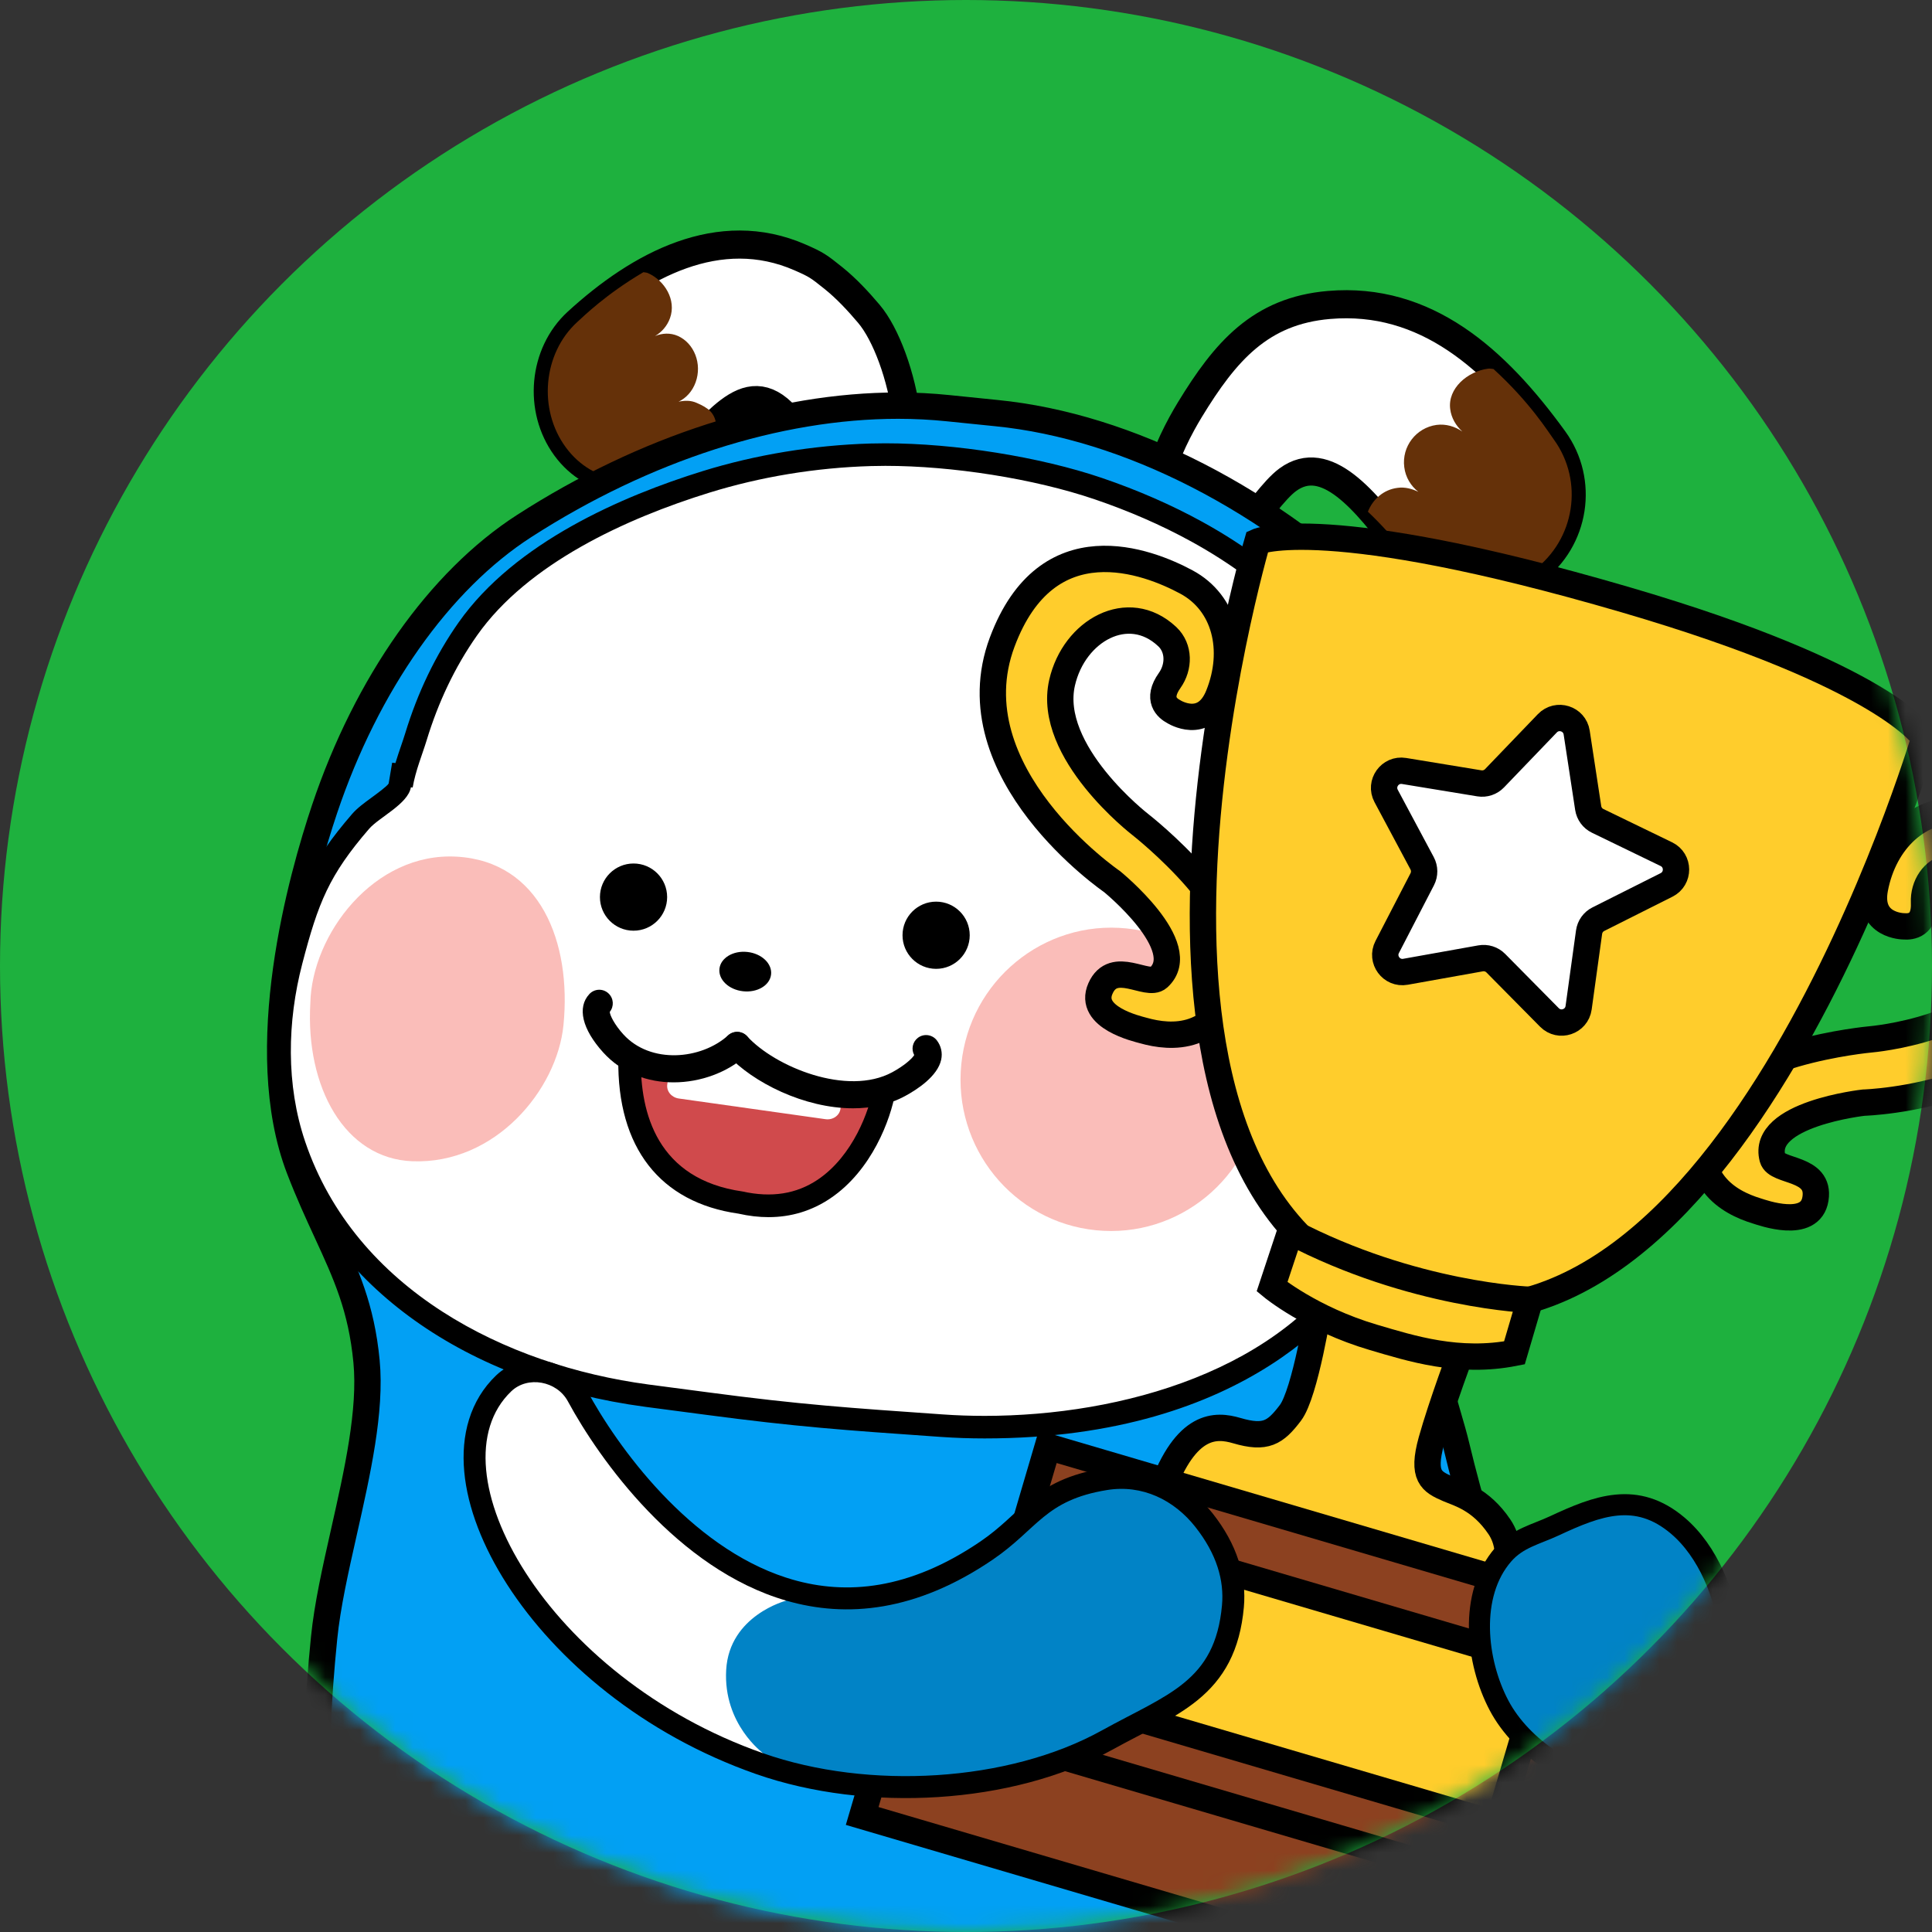<?xml version="1.0" encoding="UTF-8"?>
<svg width="110px" height="110px" viewBox="0 0 110 110" version="1.1" xmlns="http://www.w3.org/2000/svg" xmlns:xlink="http://www.w3.org/1999/xlink">
    <rect x="0" y="0" width="110" height="110" fill="#333333" stroke="none"/>
    <title>00.ALL_01.Element_02.Image_01.Default_profile18@1x</title>
    <defs>
        <circle id="path-1" cx="55" cy="55" r="55"></circle>
    </defs>
    <g id="Page-1" stroke="none" stroke-width="1" fill="none" fill-rule="evenodd">
        <g id="프로필이미지" transform="translate(-156, -167)">
            <g id="18" transform="translate(156, 167)">
                <mask id="mask-2" fill="white">
                    <use xlink:href="#path-1"></use>
                </mask>
                <use id="Oval" fill="#1EB13E" xlink:href="#path-1"></use>
                <g id="Group-105" mask="url(#mask-2)">
                    <g transform="translate(9, 12)">
                        <path d="M36.551,2.656 C37.478,3.062 37.605,3.152 38.462,3.84 C39.189,4.425 39.853,5.139 40.468,5.865 C42.443,8.198 43.994,15.52 41.195,17.13 C38.711,18.558 37.278,13.783 36.2,12.277 C33.782,8.901 32.055,11.982 29.62,14.168 C27.658,15.939 24.788,15.625 23.208,13.464 C21.626,11.303 21.915,8.124 23.86,6.34 C27.405,3.091 31.944,0.641 36.551,2.656" id="Fill-21" stroke="#000000" stroke-width="1.6" fill="#FFFFFF" fill-rule="evenodd"></path>
                        <path d="M30.672,10.941 C30.332,10.787 29.975,10.797 29.636,10.872 C30.062,10.664 30.419,10.285 30.606,9.766 C30.986,8.721 30.529,7.547 29.6,7.129 C29.165,6.938 28.706,6.965 28.295,7.134 C28.664,6.914 28.98,6.575 29.146,6.116 C29.526,5.072 28.832,3.965 27.896,3.552 C27.813,3.511 27.723,3.518 27.633,3.497 C25.479,4.764 24.205,6.03 23.861,6.34 C21.915,8.122 21.626,11.304 23.21,13.464 C24.789,15.624 27.658,15.937 29.62,14.167 C30.198,13.649 30.965,12.711 31.782,12.206 C31.705,11.495 31.312,11.219 30.672,10.941" id="Fill-23" stroke="none" fill="#653109" fill-rule="evenodd"></path>
                        <path d="M66.67,5.363 C62.752,5.696 60.762,8.017 58.741,11.334 C57.631,13.155 55.415,17.547 57.968,19.167 C60.755,20.936 62.687,16.509 64.325,15.311 C66.486,13.731 68.73,16.446 70.897,19.371 C72.64,21.738 75.96,22.237 78.316,20.482 C80.673,18.729 81.191,15.403 79.47,13.027 C76.145,8.438 72.175,4.895 66.67,5.363" id="Fill-25" stroke="#000000" stroke-width="1.6" fill="#FFFFFF" fill-rule="evenodd"></path>
                        <path d="M70.567,15.777 C70.991,15.717 71.392,15.829 71.754,16.002 C71.329,15.669 71.026,15.179 70.953,14.597 C70.802,13.422 71.629,12.354 72.788,12.193 C73.329,12.123 73.839,12.281 74.258,12.57 C73.9,12.241 73.633,11.805 73.568,11.289 C73.417,10.115 74.555,9.145 75.72,8.991 C75.825,8.973 75.925,9.005 76.031,9.009 C78.125,10.918 79.165,12.611 79.47,13.026 C81.192,15.4 80.673,18.729 78.314,20.482 C75.96,22.235 72.64,21.735 70.897,19.37 C70.383,18.676 69.67,17.883 68.883,17.134 C69.158,16.431 69.771,15.877 70.567,15.777" id="Fill-27" stroke="none" fill="#653109" fill-rule="evenodd"></path>
                        <path d="M40.403,119.108 C40.043,119.108 39.682,119.103 39.321,119.094 C26.127,118.791 16.855,113.996 12.509,105.231 C8.48,97.108 8.76,88.148 9.454,81.251 C9.637,79.424 10.097,77.377 10.585,75.213 C11.349,71.822 12.137,68.314 11.869,65.513 C11.577,62.447 10.701,60.545 9.593,58.138 C9.089,57.044 8.568,55.913 8.043,54.547 C5.423,47.724 8.176,37.949 9.481,34.062 C11.877,26.931 16.019,21.056 20.845,17.948 C27.704,13.528 35.265,11.095 42.135,11.095 C43.099,11.095 44.058,11.145 44.986,11.241 L47.728,11.52 C55.238,12.265 63.364,16.433 70.018,22.951 C74.12,26.968 76.994,33.556 77.903,41.026 C78.842,48.721 77.675,56.153 74.434,63.114 C74.058,63.925 73.579,64.754 73.115,65.553 L72.834,66.041 C72.954,66.91 73.206,67.773 73.471,68.683 C73.631,69.231 73.792,69.784 73.925,70.34 C74.301,71.921 74.75,73.528 75.185,75.079 C76.079,78.279 77.005,81.587 77.382,84.972 C78.085,91.285 77.064,100.18 73.201,105.817 C68.686,112.406 60.13,117.023 49.73,118.486 C48.507,118.659 47.169,118.79 45.862,118.867 L43.306,119.014 L43.114,118.255 L43.16,119.025 C42.242,119.079 41.322,119.108 40.403,119.108" id="Fill-29" stroke="#000000" stroke-width="1.5" fill="#02A0F4" fill-rule="evenodd"></path>
                        <path d="M44.905,12.007 L45.052,12.02 C44.965,12.012 44.905,12.007 44.905,12.007" id="Fill-33" stroke="none" fill="#02A0F4" fill-rule="evenodd"></path>
                        <path d="M47.063,69.256 C46.233,69.256 45.418,69.227 44.629,69.172 L44.34,69.152 C39.24,68.796 36.43,68.6 31.232,67.912 L27.826,67.461 C17.839,66.126 10.341,60.798 7.769,53.209 C6.706,50.079 6.641,46.353 7.585,42.72 C8.547,39.031 9.216,37.454 11.528,34.771 C11.773,34.488 12.134,34.223 12.517,33.943 C13.016,33.578 13.701,33.078 13.761,32.718 L13.862,32.121 L13.989,32.135 C14.117,31.628 14.285,31.138 14.438,30.689 C14.526,30.433 14.61,30.186 14.681,29.953 C15.374,27.679 16.368,25.611 17.639,23.805 C20.743,19.397 26.73,16.821 31.206,15.435 C34.16,14.519 37.4,13.988 40.573,13.894 C40.844,13.886 41.121,13.882 41.402,13.882 C45.311,13.882 50.074,14.644 53.537,15.822 C55.541,16.505 57.431,17.331 59.154,18.278 C64.033,20.964 67.621,24.702 69.53,29.086 C70.412,31.112 70.971,33.338 71.19,35.703 C71.284,36.739 71.368,38.067 71.419,39.347 C71.452,40.195 71.517,41.854 71.569,42.429 C71.733,44.246 71.788,45.206 71.838,46.086 C71.879,46.766 71.915,47.398 71.998,48.35 C72.306,51.91 70.529,56.401 68.763,59.417 C64.515,66.671 54.768,69.256 47.064,69.256 L47.063,69.256 Z" id="Fill-35" stroke="none" fill="#FFFFFF" fill-rule="evenodd"></path>
                        <path d="M41.406,13.24 C41.117,13.24 40.833,13.244 40.554,13.252 C37.322,13.347 34.023,13.889 31.015,14.821 C26.444,16.237 20.322,18.88 17.114,23.435 C15.804,25.295 14.779,27.425 14.067,29.765 C13.997,29.993 13.914,30.234 13.829,30.484 C13.725,30.787 13.615,31.109 13.514,31.445 L13.328,31.425 L13.128,32.612 C13.044,32.762 12.455,33.193 12.138,33.425 C11.725,33.727 11.335,34.012 11.042,34.351 C8.663,37.11 7.938,38.82 6.965,42.558 C5.989,46.309 6.058,50.165 7.16,53.416 C9.813,61.24 17.507,66.729 27.741,68.099 L29.598,68.343 L31.147,68.547 C36.339,69.237 39.137,69.432 44.216,69.787 L44.584,69.813 C45.394,69.869 46.228,69.898 47.061,69.898 C62.194,69.898 67.922,62.124 69.317,59.741 C71.134,56.638 72.96,52.001 72.637,48.294 C72.555,47.351 72.519,46.725 72.48,46.051 C72.429,45.183 72.373,44.2 72.208,42.371 C72.158,41.815 72.089,40.069 72.064,39.412 L72.06,39.322 C72.008,38.016 71.924,36.675 71.828,35.644 C71.603,33.21 71.028,30.917 70.119,28.829 C68.152,24.314 64.467,20.471 59.463,17.716 C57.711,16.752 55.787,15.91 53.744,15.214 C50.222,14.015 45.379,13.24 41.406,13.24 M41.406,14.524 C45.204,14.524 49.863,15.249 53.33,16.43 C55.231,17.078 57.084,17.873 58.843,18.841 C63.186,21.231 66.939,24.744 68.941,29.342 C69.827,31.375 70.346,33.556 70.55,35.762 C70.648,36.83 70.729,38.172 70.777,39.372 C70.803,40.041 70.874,41.873 70.929,42.486 C71.219,45.711 71.167,46.221 71.357,48.406 C71.652,51.787 69.936,56.141 68.209,59.092 C64.136,66.047 54.847,68.614 47.061,68.614 C46.246,68.614 45.447,68.586 44.673,68.531 C39.363,68.16 36.591,67.975 31.316,67.274 C30.181,67.123 29.034,66.976 27.912,66.826 C19.791,65.739 11.235,61.434 8.376,53.003 C7.278,49.765 7.353,46.167 8.208,42.881 C9.116,39.391 9.735,37.833 12.015,35.19 C12.577,34.539 14.234,33.773 14.394,32.826 L14.496,32.837 C14.655,31.89 15.052,30.938 15.295,30.139 C15.94,28.02 16.886,25.988 18.164,24.175 C21.051,20.075 26.66,17.514 31.395,16.048 C34.295,15.15 37.433,14.628 40.591,14.536 C40.858,14.528 41.129,14.524 41.406,14.524" id="Fill-37" stroke="none" fill="#000000" fill-rule="evenodd"></path>
                        <path d="M45.733,48.583 C45.25,53.33 48.679,57.566 53.388,58.044 C58.097,58.525 62.307,55.065 62.79,50.319 C63.272,45.577 59.845,41.34 55.137,40.861 C50.428,40.382 46.216,43.84 45.733,48.583" id="Fill-39" stroke="none" fill="#FABDB9" fill-rule="evenodd"></path>
                        <path d="M8.669,45.127 C8.393,49.89 10.622,53.97 14.479,54.117 C19.207,54.297 22.713,50.049 23.081,46.372 C23.554,41.63 21.735,37.049 17.012,36.775 C12.284,36.501 8.741,41.226 8.669,45.127" id="Fill-41" stroke="none" fill="#FABDB9" fill-rule="evenodd"></path>
                        <path d="M31.962,43.158 C31.894,43.777 32.491,44.348 33.307,44.438 C34.123,44.527 34.834,44.1 34.902,43.481 C34.969,42.867 34.368,42.29 33.553,42.201 C32.737,42.111 32.029,42.544 31.962,43.158" id="Fill-43" stroke="none" fill="#000000" fill-rule="evenodd"></path>
                        <path d="M41.338,50.106 C40.95,52.383 38.633,57.703 33.19,56.474 C27.151,55.613 26.819,50.329 26.847,48.302" id="Fill-45" stroke="none" fill="#D04A4C" fill-rule="evenodd"></path>
                        <path d="M34.758,57.299 C34.206,57.299 33.636,57.233 33.047,57.1 C28.581,56.466 26.133,53.335 26.205,48.294 C26.21,47.942 26.496,47.661 26.847,47.661 L26.856,47.661 C27.211,47.666 27.494,47.958 27.489,48.312 C27.445,51.363 28.415,55.144 33.279,55.838 C34.922,56.204 36.341,55.98 37.55,55.171 C39.58,53.811 40.501,51.194 40.704,49.999 C40.765,49.649 41.1,49.418 41.445,49.473 C41.795,49.533 42.029,49.865 41.971,50.214 C41.717,51.699 40.652,54.639 38.263,56.238 C37.209,56.944 36.035,57.299 34.758,57.299" id="Fill-47" stroke="none" fill="#000000" fill-rule="evenodd"></path>
                        <path d="M29.054,49.295 L28.991,49.743 C28.937,50.127 29.23,50.485 29.647,50.544 L38.001,51.722 C38.418,51.781 38.799,51.517 38.853,51.133 L38.899,50.807 C38.946,50.472 38.733,50.15 38.385,50.039 C37.423,49.732 35.556,49.062 34.734,48.255 C34.503,48.027 34.163,47.928 33.859,48.05 C33.101,48.354 31.614,48.819 29.822,48.701 C29.436,48.675 29.104,48.941 29.054,49.295" id="Fill-49" stroke="none" fill="#FFFFFF" fill-rule="evenodd"></path>
                        <path d="M39.568,51.102 C36.801,51.102 33.859,49.635 32.403,48.043 C32.116,47.728 32.137,47.242 32.451,46.955 C32.764,46.666 33.251,46.689 33.539,47.002 C35.127,48.74 39.236,50.437 41.802,49.048 C42.48,48.68 42.93,48.276 43.052,48.072 C42.871,47.743 42.953,47.325 43.26,47.09 C43.595,46.834 44.08,46.896 44.34,47.234 C44.583,47.552 44.671,47.943 44.587,48.334 C44.385,49.277 43.215,50.035 42.535,50.402 C41.631,50.894 40.611,51.102 39.568,51.102" id="Fill-51" stroke="none" fill="#000000" fill-rule="evenodd"></path>
                        <path d="M29.352,49.625 C27.888,49.625 26.421,49.11 25.345,47.923 C24.144,46.599 23.849,45.356 24.556,44.598 C24.846,44.286 25.335,44.269 25.645,44.561 C25.943,44.839 25.971,45.298 25.718,45.611 C25.724,45.804 25.985,46.335 26.486,46.887 C28.041,48.603 30.921,48.333 32.456,46.95 C32.769,46.667 33.257,46.689 33.545,47.008 C33.829,47.324 33.803,47.812 33.487,48.096 C32.421,49.056 30.89,49.625 29.352,49.625" id="Fill-53" stroke="none" fill="#000000" fill-rule="evenodd"></path>
                        <path d="M28.984,39.077 C28.984,40.133 28.128,40.99 27.071,40.99 C26.015,40.99 25.158,40.133 25.158,39.077 C25.158,38.021 26.015,37.164 27.071,37.164 C28.128,37.164 28.984,38.021 28.984,39.077" id="Fill-55" stroke="none" fill="#000000" fill-rule="evenodd"></path>
                        <path d="M46.212,41.249 C46.212,42.305 45.356,43.162 44.299,43.162 C43.243,43.162 42.386,42.305 42.386,41.249 C42.386,40.193 43.243,39.336 44.299,39.336 C45.356,39.336 46.212,40.193 46.212,41.249" id="Fill-57" stroke="none" fill="#000000" fill-rule="evenodd"></path>
                        <path d="M57.466,24.254 C58.151,24.907 58.142,25.974 57.594,26.745 C56.836,27.814 57.459,28.322 57.83,28.519 C57.83,28.519 59.562,29.618 60.376,27.592 C61.417,25.003 60.753,22.323 58.553,21.139 C56.354,19.956 50.619,17.716 48.061,24.557 C45.274,32.011 54.312,38.192 54.312,38.192 C54.312,38.192 58.897,41.917 56.956,43.667 C56.326,44.234 54.403,42.585 53.655,44.28 C52.923,45.937 55.763,46.579 56.089,46.671 C57.699,47.127 60.312,47.302 61.435,43.711 C62.559,40.119 55.932,34.951 55.932,34.951 C55.932,34.951 50.567,30.819 51.471,26.867 C52.154,23.883 55.239,22.18 57.442,24.232 C57.451,24.239 57.458,24.247 57.466,24.254" id="Fill-59" stroke="none" fill="#FFCD2C" fill-rule="evenodd"></path>
                        <path d="M57.466,24.254 C58.151,24.907 58.142,25.974 57.594,26.745 C56.836,27.814 57.459,28.322 57.83,28.519 C57.83,28.519 59.562,29.618 60.376,27.592 C61.417,25.003 60.753,22.323 58.553,21.139 C56.354,19.956 50.619,17.716 48.061,24.557 C45.274,32.011 54.312,38.192 54.312,38.192 C54.312,38.192 58.897,41.917 56.956,43.667 C56.326,44.234 54.403,42.585 53.655,44.28 C52.923,45.937 55.763,46.579 56.089,46.671 C57.699,47.127 60.312,47.302 61.435,43.711 C62.559,40.119 55.932,34.951 55.932,34.951 C55.932,34.951 50.567,30.819 51.471,26.867 C52.154,23.883 55.239,22.18 57.442,24.232 C57.451,24.239 57.458,24.247 57.466,24.254 Z" id="Stroke-61" stroke="#000000" stroke-width="1.5" fill="none"></path>
                        <path d="M102.004,37.354 C101.076,37.532 100.505,38.434 100.547,39.379 C100.606,40.688 99.808,40.778 99.389,40.742 C99.389,40.742 97.338,40.729 97.751,38.585 C98.276,35.845 100.287,33.95 102.776,34.146 C105.267,34.343 111.302,35.565 109.748,42.701 C108.055,50.477 97.109,50.78 97.109,50.78 C97.109,50.78 91.237,51.429 91.922,53.951 C92.144,54.769 94.654,54.424 94.365,56.254 C94.084,58.043 91.349,57.045 91.025,56.946 C89.424,56.458 87.132,55.191 88.132,51.563 C89.133,47.935 97.502,47.178 97.502,47.178 C97.502,47.178 104.249,46.609 105.629,42.797 C106.671,39.918 104.999,36.816 102.037,37.348 C102.025,37.35 102.016,37.352 102.004,37.354" id="Fill-63" stroke="none" fill="#FFCD2C" fill-rule="evenodd"></path>
                        <path d="M102.004,37.354 C101.076,37.532 100.505,38.434 100.547,39.379 C100.606,40.688 99.808,40.778 99.389,40.742 C99.389,40.742 97.338,40.729 97.751,38.585 C98.276,35.845 100.287,33.95 102.776,34.146 C105.267,34.343 111.302,35.565 109.748,42.701 C108.055,50.477 97.109,50.78 97.109,50.78 C97.109,50.78 91.237,51.429 91.922,53.951 C92.144,54.769 94.654,54.424 94.365,56.254 C94.084,58.043 91.349,57.045 91.025,56.946 C89.424,56.458 87.132,55.191 88.132,51.563 C89.133,47.935 97.502,47.178 97.502,47.178 C97.502,47.178 104.249,46.609 105.629,42.797 C106.671,39.918 104.999,36.816 102.037,37.348 C102.025,37.35 102.016,37.352 102.004,37.354 Z" id="Stroke-65" stroke="#000000" stroke-width="1.5" fill="none"></path>
                        <path d="M62.59,18.839 C62.59,18.839 66.378,17.126 83.547,22.146 C98.408,26.491 100.567,30.01 100.567,30.01 C100.567,30.01 89.375,67.758 70.735,61.876 C51.698,55.868 62.59,18.839 62.59,18.839" id="Fill-67" stroke="none" fill="#FFCD2C" fill-rule="evenodd"></path>
                        <path d="M62.59,18.839 C62.59,18.839 66.378,17.126 83.547,22.146 C98.408,26.491 100.567,30.01 100.567,30.01 C100.567,30.01 89.375,67.758 70.735,61.876 C51.698,55.868 62.59,18.839 62.59,18.839 Z" id="Stroke-69" stroke="#000000" stroke-width="1.5" fill="none"></path>
                        <path d="M66.102,62.333 C66.102,62.333 65.324,67.321 64.467,68.448 C63.611,69.574 63.066,69.937 61.416,69.453 C60.237,69.108 58.531,68.998 57.116,72.913 L76.412,78.589 C76.412,78.589 77.446,76.531 76.373,74.935 C75.3,73.34 74.058,73.038 73.451,72.774 C72.503,72.363 71.937,72.056 72.502,70.023 C73.067,67.991 74.286,64.74 74.286,64.74 L66.102,62.333 Z" id="Fill-71" stroke="none" fill="#FFCD2C" fill-rule="evenodd"></path>
                        <path d="M66.102,62.333 C66.102,62.333 65.324,67.321 64.467,68.448 C63.611,69.574 63.066,69.937 61.416,69.453 C60.237,69.108 58.531,68.998 57.116,72.913 L76.412,78.589 C76.412,78.589 77.446,76.531 76.373,74.935 C75.3,73.34 74.058,73.038 73.451,72.774 C72.503,72.363 71.937,72.056 72.502,70.023 C73.067,67.991 74.286,64.74 74.286,64.74 L66.102,62.333 Z" id="Stroke-73" stroke="#000000" stroke-width="1.5" fill="none"></path>
                        <polygon id="Fill-75" stroke="none" fill="#8C4120" fill-rule="evenodd" points="78.018 95.894 45.922 86.453 50.654 70.368 82.749 79.809"></polygon>
                        <polygon id="Stroke-77" stroke="#000000" stroke-width="1.5" fill="none" points="78.018 95.894 45.922 86.453 50.654 70.368 82.749 79.809"></polygon>
                        <polygon id="Fill-79" stroke="none" fill="#8C4120" fill-rule="evenodd" points="80.93 103.408 40.089 91.394 41.91 85.2 82.752 97.213"></polygon>
                        <polygon id="Stroke-81" stroke="#000000" stroke-width="1.5" fill="none" points="80.93 103.408 40.089 91.394 41.91 85.2 82.752 97.213"></polygon>
                        <polygon id="Fill-83" stroke="none" fill="#FFCD2C" fill-rule="evenodd" points="76.282 91.876 49.789 84.083 52.467 74.978 78.96 82.771"></polygon>
                        <polygon id="Stroke-85" stroke="#000000" stroke-width="1.5" fill="none" points="76.282 91.876 49.789 84.083 52.467 74.978 78.96 82.771"></polygon>
                        <path d="M64.468,58.119 L63.425,61.263 C63.425,61.263 65.645,63.099 69.202,64.146 C71.327,64.771 74.054,65.651 77.225,65.026 L78.114,62.005 C78.114,62.005 71.455,61.784 64.468,58.119" id="Fill-87" stroke="none" fill="#FFCD2C" fill-rule="evenodd"></path>
                        <path d="M64.468,58.119 L63.425,61.263 C63.425,61.263 65.645,63.099 69.202,64.146 C71.327,64.771 74.054,65.651 77.225,65.026 L78.114,62.005 C78.114,62.005 71.455,61.784 64.468,58.119 Z" id="Stroke-89" stroke="#000000" stroke-width="1.5" fill="none"></path>
                        <path d="M20.107,67.217 C21.045,66.318 22.706,66.626 23.332,67.784 C25.081,71.02 29.366,77.065 35.362,79.009 L35.764,79.133 C39.196,80.128 43.166,79.769 47.533,76.792 C50.084,75.052 50.488,73.411 54.027,72.837 C56.042,72.509 57.85,73.404 59.062,74.942 C60.28,76.489 60.703,77.983 60.575,79.397 C60.179,83.76 57.476,84.452 53.733,86.525 C48.404,89.478 40.447,89.922 34.458,87.826 C22.1,83.501 15.524,71.608 20.107,67.217 Z" id="Combined-Shape" stroke="#000000" stroke-width="2.5" fill="none"></path>
                        <path d="M20.107,67.217 C21.045,66.318 22.706,66.626 23.332,67.784 C25.12,71.092 29.558,77.335 35.764,79.133 L35.763,79.135 C35.763,79.135 33.76,80.555 33.58,83.659 C33.4,86.762 34.458,87.826 34.458,87.826 C22.1,83.501 15.524,71.608 20.107,67.217" id="Fill-91-Copy" stroke="none" fill="#FFFFFF" fill-rule="evenodd"></path>
                        <path d="M32.346,83.073 C32.526,79.969 35.763,79.134 35.763,79.134 L35.764,79.133 C39.196,80.128 43.166,79.769 47.533,76.792 C50.084,75.052 50.488,73.411 54.027,72.837 C56.042,72.509 57.85,73.404 59.062,74.942 C60.28,76.489 60.703,77.983 60.575,79.397 C60.179,83.76 57.476,84.452 53.733,86.525 C48.404,89.478 40.447,89.922 34.458,87.826 C34.458,87.826 32.166,86.177 32.346,83.073" id="Fill-93-Copy" stroke="none" fill="#0183C6" fill-rule="evenodd"></path>
                        <path d="M89.507,80.96 C90.019,84.77 88.196,89.991 83.372,89.673 C80.613,89.492 77.632,87.525 76.35,85.102 C75.033,82.615 74.609,78.782 76.589,76.509 C77.407,75.571 78.439,75.369 79.506,74.871 C81.94,73.737 84.172,72.867 86.529,74.867 C88.26,76.337 89.219,78.816 89.507,80.96" id="Fill-97" stroke="#000000" stroke-width="1.2" fill="#0183C6" fill-rule="evenodd"></path>
                        <path d="M76.091,32.313 L79.1,29.181 C79.662,28.597 80.648,28.91 80.77,29.711 L81.425,34.005 C81.474,34.323 81.675,34.597 81.965,34.737 L85.874,36.632 C86.603,36.985 86.609,38.021 85.886,38.384 L82.004,40.334 C81.716,40.478 81.519,40.755 81.475,41.073 L80.88,45.376 C80.769,46.178 79.787,46.505 79.218,45.929 L76.165,42.84 C75.939,42.611 75.615,42.508 75.297,42.565 L71.022,43.329 C70.225,43.472 69.609,42.638 69.981,41.919 L71.977,38.06 C72.124,37.774 72.121,37.434 71.969,37.151 L69.921,33.32 C69.54,32.606 70.142,31.764 70.942,31.896 L75.228,32.6 C75.546,32.652 75.868,32.545 76.091,32.313" id="Fill-101" stroke="none" fill="#FFFFFF" fill-rule="evenodd"></path>
                        <path d="M76.091,32.313 L79.1,29.181 C79.662,28.597 80.648,28.91 80.77,29.711 L81.425,34.005 C81.474,34.323 81.675,34.597 81.965,34.737 L85.874,36.632 C86.603,36.985 86.609,38.021 85.886,38.384 L82.004,40.334 C81.716,40.478 81.519,40.755 81.475,41.073 L80.88,45.376 C80.769,46.178 79.787,46.505 79.218,45.929 L76.165,42.84 C75.939,42.611 75.615,42.508 75.297,42.565 L71.022,43.329 C70.225,43.472 69.609,42.638 69.981,41.919 L71.977,38.06 C72.124,37.774 72.121,37.434 71.969,37.151 L69.921,33.32 C69.54,32.606 70.142,31.764 70.942,31.896 L75.228,32.6 C75.546,32.652 75.868,32.545 76.091,32.313 Z" id="Stroke-103" stroke="#000000" stroke-width="1.5" fill="none"></path>
                    </g>
                </g>
            </g>
        </g>
    </g>
</svg>